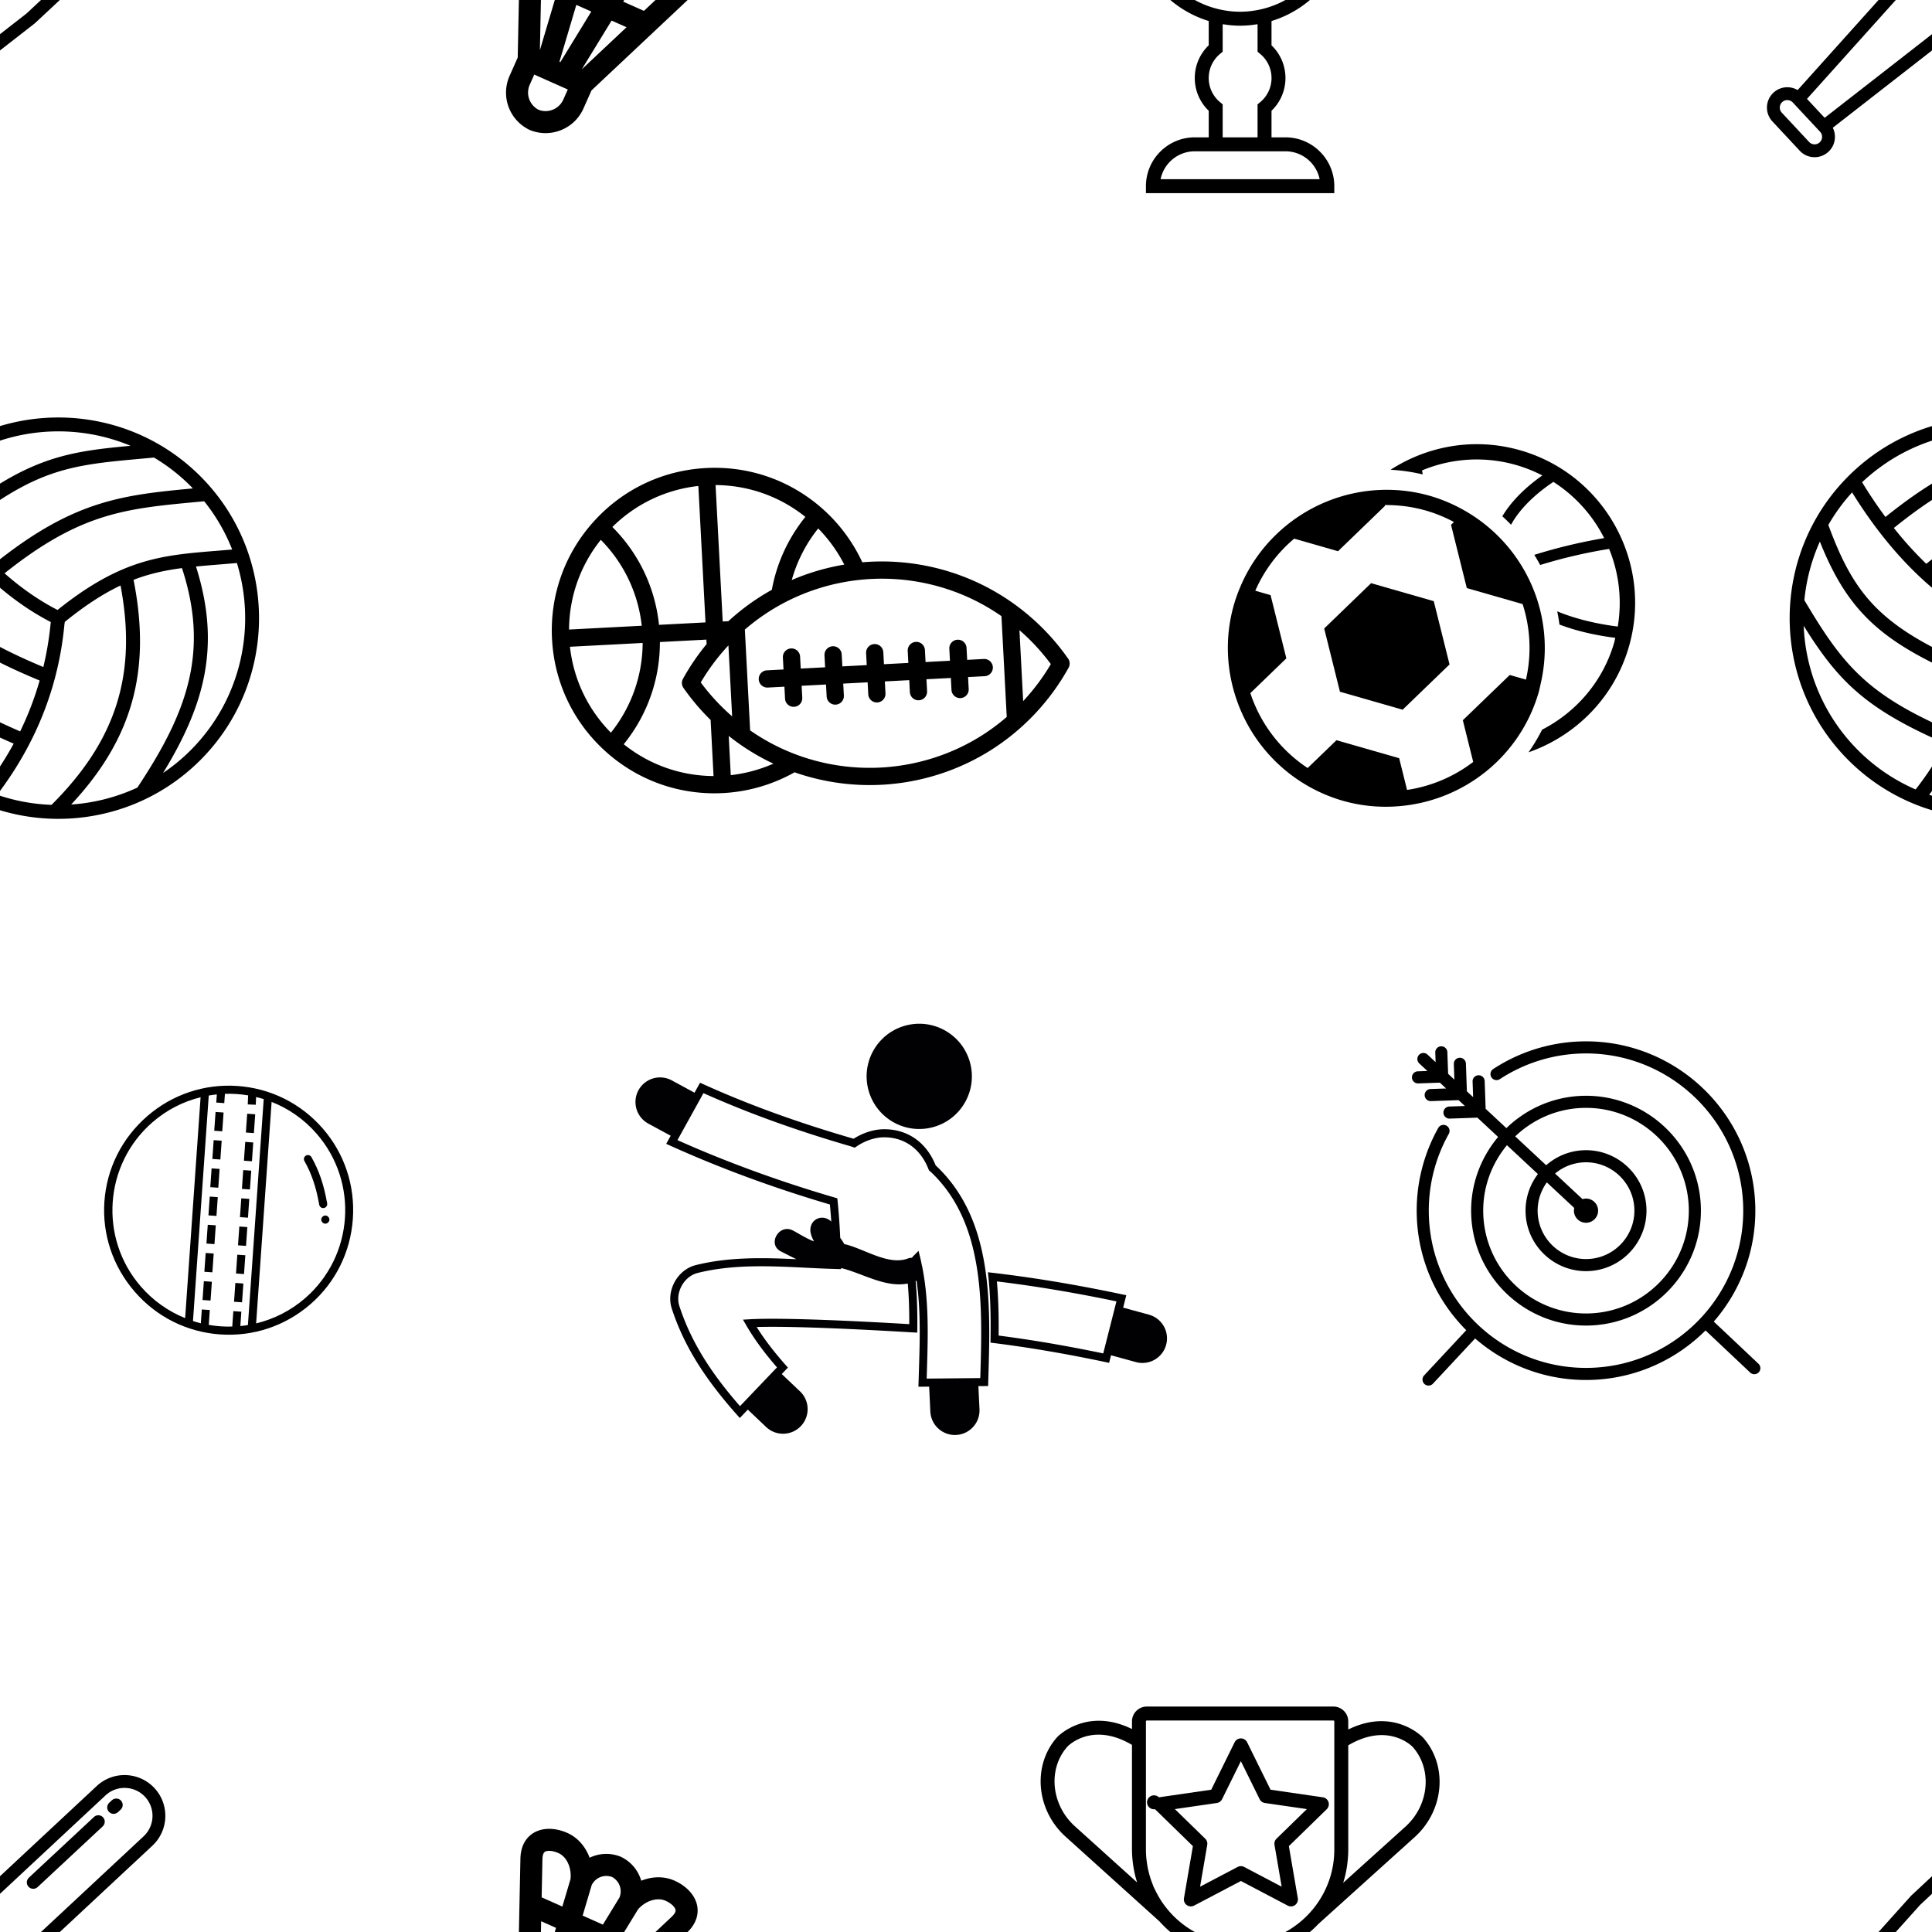 <svg version="1.1"
      xmlns="http://www.w3.org/2000/svg"
      xmlns:xlink="http://www.w3.org/1999/xlink"  id="snapshot-50440" width="250" height="250" viewBox="0 0 250 250"><desc>This image was made on Patterninja.com</desc><defs>
<!-- image 46804 -->
<g id="transformed-46804" data-image="46804" transform="translate(-18.43, 54.01) rotate(45, 25.98, 25.98)"><g><svg version="1.1" width="51.961px" height="51.961px" viewBox="0 0 51.961 51.961"><g id="original-46804"><svg xmlns="http://www.w3.org/2000/svg" viewBox="0 0 58 58" xmlns:xlink="http://www.w3.org/1999/xlink" version="1.1" preserveAspectRatio="xMidYMid meet">
  <path d="M29 0C13.01 0 0 13.009 0 29s13.01 29 29 29 29-13.009 29-29S44.99 0 29 0zm27 29a27.03 27.03 0 0 1-.492 5.115c-2.68-11.081-6.982-18.874-17.726-24.449.671-.817 1.375-1.647 2.118-2.52.549-.645 1.121-1.319 1.703-2.015C50.157 9.667 56 18.662 56 29zM8.168 46.158a27.032 27.032 0 0 1-4.403-7.569c4.645 1.993 8.561 3.001 12.669 3.001 4.88 0 10.052-1.436 17.024-4.311a44.7 44.7 0 0 1 3.204 7.184C24.248 49.4 18.779 48.87 8.168 46.158zm7.858-14.151c4.546 0 8.78-.619 12.6-1.84l.117.156a45.47 45.47 0 0 1 3.715 5.202c-13.703 5.609-19.664 5.053-29.526.499a26.853 26.853 0 0 1-.9-5.749c4.884 1.15 9.584 1.732 13.994 1.732zm14.288-2.921l-.275-.367c.404-3.853 1.07-6.867 1.975-9.407C42.76 26.641 47.391 35.536 47.37 48.763a27.123 27.123 0 0 1-6.583 4.524c-1.246-9.165-4.77-17.314-10.473-24.201zm-2.232-.844c-2.821.909-5.889 1.467-9.158 1.671 1.57-13.933 5.712-18.927 12.457-27.053l.576-.695c2.739.3 5.354 1.011 7.786 2.07-.465.553-.923 1.093-1.367 1.614-5.216 6.126-9.006 10.601-10.294 22.393zm1.404-26.23C22.892 9.96 18.491 15.494 16.905 29.993a52.805 52.805 0 0 1-6.972-.351c1.484-13.674 4.794-17.652 11.244-25.388l1.186-1.427A26.997 26.997 0 0 1 29 2c.163 0 .323.009.486.012zM18.77 4.019C12.824 11.177 9.436 15.787 7.95 29.38a66.978 66.978 0 0 1-5.93-1.164c.314-10.93 7.15-20.251 16.75-24.197zm-8.057 44.823c3.717.866 6.88 1.388 10.099 1.388 4.695 0 9.546-1.121 16.441-3.853a48.815 48.815 0 0 1 1.61 7.748A26.813 26.813 0 0 1 29 56c-7.049 0-13.473-2.718-18.287-7.158zm38.629-2.118c-.447-13.008-5.515-21.912-16.576-29.321 1.023-2.304 2.28-4.234 3.747-6.144C47.99 17.091 51.819 25.613 54.374 38.23a27.022 27.022 0 0 1-5.032 8.494z" fill="rgba(0, 0, 0, 1)" stroke="none"/>
</svg>
</g></svg></g></g>
<!-- /image 46804 -->

<!-- image 66987 -->
<g id="transformed-66987" data-image="66987" transform="translate(61.521, 235.471) rotate(339, 14.509, 14.509)"><g><svg version="1.1" width="29.017px" height="29.017px" viewBox="0 0 29.017 29.017"><g id="original-66987"><svg xmlns="http://www.w3.org/2000/svg" viewBox="0 0 305.422 305.422" xmlns:xlink="http://www.w3.org/1999/xlink" version="1.1" preserveAspectRatio="xMidYMid meet">
  <path d="M35.727 192.027L16.656 211.1c-21.618 21.611-22.232 56.063-1.399 78.428.241.26.492.51.751.752 10.484 9.766 24.155 15.143 38.497 15.143 15.084 0 29.266-5.873 39.932-16.541l19.078-19.078 107.52-43.965.138-.055 57.304-23.432c18.434-7.533 24.439-19.727 26.231-28.627 2.857-14.193-3.296-30.525-16.459-43.686-10.889-10.889-26.24-16.379-42.33-16.133 1.202-14.109-3.35-28.625-13.729-39.859a16.557 16.557 0 0 0-.838-.838c-11.236-10.381-25.754-14.926-39.861-13.73.254-16.102-5.246-31.443-16.134-42.332C164.32 6.107 151.056 0 138.692 0c-2.381 0-4.729.227-7.02.688-8.901 1.793-21.095 7.797-28.632 26.242L79.657 84.281l-.048.117-43.882 107.629zm75.7 46.219l61.725-47.424 15.746 15.746-77.471 31.678zm-23.649-19.662l-.969-.969 49.158-63.979 15.791 15.791-63.98 49.157zm-20.234-25.135l31.349-76.889 15.68 15.682-47.029 61.207zm5.678 74.219c-4.999 5-11.647 7.754-18.718 7.754a26.396 26.396 0 0 1-17.656-6.736c-9.397-10.49-8.99-26.365 1.02-36.373l10.606-10.605 35.355 35.355-10.607 10.605zm193.813-116.414c6.631 6.629 8.931 13.225 8.261 16.549-.656 3.26-5.4 5.645-8.173 6.779l-48.112 19.672-21.866-21.865 30.996-23.816c13.967-7.089 30.185-6.028 38.894 2.681zM210.55 94.848c7.56 8.619 7.309 21.467-.536 29.82l-34.264 26.326-21.35-21.35 26.326-34.264c8.354-7.843 21.204-8.091 29.824-.532zm-79.735-56.58c1.131-2.77 3.517-7.514 6.777-8.17 3.318-.668 9.919 1.629 16.548 8.26 8.71 8.711 9.772 24.93 2.682 38.896l-23.815 30.996-21.826-21.826 19.634-48.156z" fill="rgba(0, 0, 0, 1)" stroke="none"/>
</svg>
</g></svg></g></g>
<!-- /image 66987 -->

<!-- image 81067 -->
<g id="transformed-81067" data-image="81067" transform="translate(13.5, 140.49) rotate(319, 16.11, 16.11)"><g><svg version="1.1" width="32.219px" height="32.219px" viewBox="0 0 32.219 32.219"><g id="original-81067"><svg xmlns="http://www.w3.org/2000/svg" viewBox="0 0 465 465" xmlns:xlink="http://www.w3.org/1999/xlink" version="1.1" preserveAspectRatio="xMidYMid meet">
  <g transform="translate(0 -540.36)">
    <path d="M408.1 790.36c-4-.8-8 1.8-8.8 5.9-5.3 26.2-15.3 50.8-32.7 79.7-2.1 3.6-1 8.2 2.6 10.3 1.3.8 2.6 1.1 3.9 1.1 2.6 0 5-1.3 6.4-3.7 18.3-30.4 28.9-56.5 34.5-84.5.8-4-1.8-8-5.9-8.8z" fill="rgba(0, 0, 0, 1)" stroke="none"/>
    <path d="M287.675 769.479l-10.607-10.607 24.89-24.89 10.607 10.607z" fill="rgba(0, 0, 0, 1)" stroke="none"/>
    <path d="M96.046 877.822l-10.607-10.607 24.89-24.89 10.607 10.607z" fill="rgba(0, 0, 0, 1)" stroke="none"/>
    <path d="M147.49 804.793l10.607 10.606-24.89 24.89-10.607-10.606z" fill="rgba(0, 0, 0, 1)" stroke="none"/>
    <path d="M222.34 730.3l10.606 10.607-24.89 24.89-10.607-10.607z" fill="rgba(0, 0, 0, 1)" stroke="none"/>
    <path d="M184.988 767.578l10.606 10.606-24.89 24.89-10.606-10.606z" fill="rgba(0, 0, 0, 1)" stroke="none"/>
    <path d="M259.49 692.81l10.607 10.606-24.89 24.89-10.606-10.607z" fill="rgba(0, 0, 0, 1)" stroke="none"/>
    <path d="M296.98 655.558l10.606 10.606-24.89 24.89-10.606-10.606z" fill="rgba(0, 0, 0, 1)" stroke="none"/>
    <path d="M334.2 618.137l10.607 10.607-24.89 24.89-10.606-10.607z" fill="rgba(0, 0, 0, 1)" stroke="none"/>
    <path d="M138.317 918.891l-10.606-10.606 24.89-24.89L163.206 894z" fill="rgba(0, 0, 0, 1)" stroke="none"/>
    <path d="M175.681 881.485l-10.606-10.607 24.89-24.89 10.606 10.607z" fill="rgba(0, 0, 0, 1)" stroke="none"/>
    <path d="M250.325 806.885L239.72 796.28l24.89-24.89 10.606 10.606z" fill="rgba(0, 0, 0, 1)" stroke="none"/>
    <path d="M213.031 844.22l-10.606-10.606 24.89-24.89 10.606 10.607z" fill="rgba(0, 0, 0, 1)" stroke="none"/>
    <path d="M325.04 732.215l-10.607-10.607 24.89-24.89 10.606 10.607z" fill="rgba(0, 0, 0, 1)" stroke="none"/>
    <path d="M362.319 694.879l-10.607-10.607 24.89-24.89 10.607 10.607z" fill="rgba(0, 0, 0, 1)" stroke="none"/>
    <path d="M396.7 608.16c-43.9-43.7-102.2-67.8-164.2-67.8-62.5 0-120.9 24.1-164.7 67.8C24.1 651.86 0 710.36 0 772.86c0 62 24.1 120.3 67.8 164.2 43.9 44 102.4 68.3 164.7 68.3 61.9 0 120.2-24.3 164.2-68.3s68.3-102.4 68.3-164.2c0-62.3-24.3-120.8-68.3-164.7zM15 772.86c0-119.9 97.6-217.5 217.5-217.5 35.5 0 69 8.5 98.6 23.7L38.7 871.46c-15.1-29.6-23.7-63.1-23.7-98.6zm91.8 177.4l19-19-10.6-10.6-20.4 20.4c-11.4-9.3-21.8-19.8-31.1-31.1l19.7-19.7-10.6-10.6-18.3 18.3c-2.9-4.1-5.7-8.4-8.3-12.8l298.5-298.5c4.4 2.6 8.6 5.4 12.8 8.3l-10.8 10.8 10.6 10.6 12.3-12.3c11.3 9.2 21.6 19.4 30.8 30.6l-11.6 12.3 10.9 10.3 9.9-10.5c2.9 4 5.6 8.1 8.2 12.3l-299.1 299.1c-4.1-2.5-8.1-5.1-11.9-7.9zm125.7 40.1c-36.1 0-70.2-8.9-100.2-24.5l293.2-293.2c15.7 30 24.5 64.1 24.5 100.2 0 119.9-97.6 217.5-217.5 217.5z" fill="rgba(0, 0, 0, 1)" stroke="none"/>
    <circle cx="357" cy="904.358" r="7.5" fill="rgba(0, 0, 0, 1)" stroke="none"/>
  </g>
</svg>
</g></svg></g></g>
<!-- /image 81067 -->

<!-- image 22826 -->
<g id="transformed-22826" data-image="22826" transform="translate(85.288, 129.028) rotate(344, 30.332, 30.332)"><g><svg version="1.1" width="60.663px" height="60.663px" viewBox="0 0 60.663 60.663"><g id="original-22826"><svg xmlns="http://www.w3.org/2000/svg" viewBox="0 0 49.662 49.662" xmlns:xlink="http://www.w3.org/1999/xlink" version="1.1" preserveAspectRatio="xMidYMid meet">
  <path d="M31.184 19.543a3.631 3.631 0 0 0-.127-.206c-.27-2.645-1.814-4.541-4.246-5.212-1.008-.276-2.205-.241-3.333.093a.07.07 0 0 1-.018-.012c-5.2-3.271-9.677-6.517-13.684-9.922l-.3-.254-.854.854-1.955-1.918a2.605 2.605 0 1 0-3.65 3.718L4.94 8.571l-.694.694.352.298c4.4 3.736 9.292 7.321 14.544 10.658a55.875 55.875 0 0 1-.36 1.784c-.216-.42-.68-.717-1.151-.717-.729 0-1.232.583-1.277 1.278-.021.336.024.646.096.949-.726-.534-1.415-1.345-1.854-1.746-1.213-1.109-3.024.692-1.806 1.806.427.39.875.824 1.348 1.24-3.342-1.129-6.791-2.21-10.432-2.339l-.111-.002c-.929 0-1.862.414-2.557 1.136-.692.717-1.069 1.659-1.036 2.581.144 4.012 1.234 7.936 3.533 12.725l.2.416 1.059-.621 1.379 2.34a2.605 2.605 0 0 0 4.489-2.643L9.29 36.08l.818-.48-.17-.352c-.809-1.688-1.41-3.229-1.827-4.688 4.067 1.032 12.125 3.832 15.545 5.039l.641.221.126-.424c.562-1.885.952-3.443 1.214-4.867.035-.006.072-.01.106-.018-.424 3.12-1.426 6.239-2.402 9.276l-.504 1.576 1.095.303-.607 2.572a2.605 2.605 0 1 0 5.073 1.198l.562-2.385.994.275.318-.996c2.343-7.356 5.003-15.698.912-22.787zm-7.453 15.179c-3.759-1.326-12.384-4.312-16.124-5.16l-.677-.153.169.672c.405 1.617 1.028 3.313 1.902 5.181L4.102 38.13C1.992 33.643.986 29.936.85 26.161c-.024-.693.266-1.406.798-1.957.537-.557 1.247-.875 1.945-.875l.081.001c3.859.137 7.553 1.396 11.126 2.611 1.038.355 2.109.719 3.174 1.053l.424.135.03-.113c2.063 1.185 3.907 3.313 6.335 3.525-.234 1.237-.568 2.587-1.032 4.181zm5.726 7.351l-.07.215-5.472-1.512.233-.73c1.109-3.451 2.246-7.012 2.561-10.605.02-.104.025-.209.021-.313.021-.28.049-.563.059-.846l.027-.755-.658.369c-.078.043-.146.095-.221.142a1.2 1.2 0 0 0-.432-.041c-2.225.172-4.169-2.297-6.051-3.326a6.114 6.114 0 0 0-.234-.748c.324-1.356.59-2.611.809-3.831l.051-.282-.241-.154c-5.17-3.27-9.992-6.782-14.34-10.442L9.52 5.189c3.963 3.341 8.378 6.529 13.483 9.741.035.022.067.045.099.069l.23.163.205-.067c1.026-.341 2.139-.396 3.045-.146 2.104.581 3.43 2.25 3.635 4.577l.011.113.063.093c.053.076.104.154.153.239 3.908 6.762 1.306 14.911-.987 22.102z" fill="rgba(1, 0, 2, 1)" stroke="none"/>
  <circle cx="31.983" cy="9.782" r="5.575" fill="rgba(1, 0, 2, 1)" stroke="none"/>
  <path d="M48.412 40.755l-2.418-1.471.682-1.17-.391-.207c-4.404-2.332-8.506-4.285-12.539-5.969l-.49-.203-.094.521c-.332 1.859-.836 3.882-1.59 6.357l-.111.364.354.15c3.463 1.479 6.988 3.174 10.777 5.18l.361.191.416-.715 2.334 1.42a2.604 2.604 0 1 0 2.709-4.448zm-5.783 2.611c-3.547-1.867-6.867-3.465-10.131-4.871.635-2.117 1.086-3.91 1.404-5.566 3.733 1.578 7.535 3.389 11.592 5.523l-2.865 4.914z" fill="rgba(1, 0, 2, 1)" stroke="none"/>
</svg>
</g></svg></g></g>
<!-- /image 22826 -->

<!-- image 61469 -->
<g id="transformed-61469" data-image="61469" transform="translate(133.387, 220.827) rotate(0, 27.083, 27.083)"><g><svg version="1.1" width="54.167px" height="54.167px" viewBox="0 0 54.167 54.167"><g id="original-61469"><svg xmlns="http://www.w3.org/2000/svg" viewBox="0 0 60 60" xmlns:xlink="http://www.w3.org/1999/xlink" version="1.1" preserveAspectRatio="xMidYMid meet">
  <path d="M41.213 31.171l13.895-12.536c4.175-3.855 4.666-10.227 1.099-14.2-.044-.049-4.159-4.366-10.707-1.146V2.128A2.13 2.13 0 0 0 43.372 0H16.628A2.13 2.13 0 0 0 14.5 2.128v1.095C7.975.02 3.837 4.317 3.797 4.363.224 8.341.715 14.713 4.9 18.575l13.548 12.223a15.51 15.51 0 0 0 7.052 4.53v3.481c-1.276 1.223-2 2.907-2 4.69s.724 3.467 2 4.69V52h-2c-3.859 0-7 3.14-7 7v1h27v-1c0-3.86-3.141-7-7-7h-2v-3.81c1.276-1.223 2-2.907 2-4.69s-.724-3.467-2-4.69v-3.481a15.504 15.504 0 0 0 6.713-4.158zm4.199-9.038c.003-.027.007-.053.009-.08.047-.492.079-.987.079-1.487V5.558c5.661-3.348 9.086.075 9.215.208 2.845 3.168 2.413 8.282-.955 11.391l-8.987 8.109a15.39 15.39 0 0 0 .639-3.133zM6.249 17.098c-3.377-3.117-3.81-8.23-.982-11.379.1-.102 1.688-1.689 4.446-1.689 1.334 0 2.942.372 4.787 1.462V20.5c0 .482.029.96.073 1.434.013.137.031.272.047.408.041.348.094.694.159 1.037.026.135.05.271.079.405.084.39.184.776.298 1.157.02.066.035.134.055.2l.016.059-8.978-8.102zM36.5 54a5.008 5.008 0 0 1 4.899 4H18.6a5.009 5.009 0 0 1 4.899-4H36.5zm-3.637-7.028l-.363.3V52h-5v-4.729l-.363-.3c-1.04-.859-1.637-2.125-1.637-3.472s.597-2.613 1.637-3.472l.363-.3v-3.942c.088.015.174.02.262.033.291.042.58.086.876.112.424.04.847.062 1.269.064.031.001.061.006.093.006s.062-.005.093-.005c.422-.003.844-.025 1.269-.064.296-.026.586-.069.876-.112.088-.013.174-.018.262-.033v3.942l.363.3c1.04.859 1.637 2.125 1.637 3.472s-.597 2.613-1.637 3.472zm.385-13.384c-.531.132-1.056.229-1.578.297l-.072.011a12.77 12.77 0 0 1-3.198 0l-.072-.011a13.514 13.514 0 0 1-9.131-5.321 13.875 13.875 0 0 1-.515-.727c-.048-.073-.09-.15-.136-.224-.232-.37-.441-.75-.634-1.136-.106-.214-.217-.426-.312-.646-.061-.14-.109-.283-.165-.425a13.495 13.495 0 0 1-.273-.745c-.046-.141-.085-.285-.127-.427a13.918 13.918 0 0 1-.293-1.218 13.797 13.797 0 0 1-.133-.866c-.016-.127-.035-.254-.047-.382-.037-.418-.062-.84-.062-1.268V2.128c0-.07.057-.128.128-.128h26.744c.07 0 .128.058.128.128V20.5c0 6.322-4.375 11.629-10.252 13.088z" fill="rgba(0, 0, 0, 1)" stroke="none"/>
  <path d="M36.988 20.007l5.428-5.292a1.002 1.002 0 0 0-.555-1.706l-7.501-1.09-3.354-6.797a1 1 0 0 0-1.792 0l-3.355 6.797-7.501 1.09a1 1 0 1 0-.555 1.706l5.429 5.291-1.281 7.471a1.002 1.002 0 0 0 1.451 1.054l6.709-3.527 6.709 3.527a1 1 0 0 0 1.451-1.054l-1.283-7.47zm-2.06-.18l1.027 5.992-5.381-2.829a1.004 1.004 0 0 0-.932 0l-5.381 2.829 1.027-5.992a1 1 0 0 0-.287-.885l-4.354-4.244 6.016-.874a1 1 0 0 0 .753-.547l2.691-5.452 2.69 5.452a1 1 0 0 0 .753.547l6.017.874-4.354 4.244c-.233.23-.34.561-.285.885z" fill="rgba(0, 0, 0, 1)" stroke="none"/>
</svg>
</g></svg></g></g>
<!-- /image 61469 -->

<!-- image 46648 -->
<g id="transformed-46648" data-image="46648" transform="translate(-20.859, -20.859) rotate(2, 20.859, 20.859)"><g><svg version="1.1" width="41.719px" height="41.719px" viewBox="0 0 41.719 41.719"><g id="original-46648"><svg xmlns="http://www.w3.org/2000/svg" viewBox="0 0 512 512" xmlns:xlink="http://www.w3.org/1999/xlink" version="1.1" preserveAspectRatio="xMidYMid meet">
  <path d="M493.054 18.947c-25.263-25.263-66.369-25.263-91.632 0L221.273 199.095c-.213.213-.416.435-.61.666L47.742 406.38a32.127 32.127 0 0 0-15.446-3.922c-8.627 0-16.737 3.36-22.836 9.459C3.36 418.018 0 426.128 0 434.756c0 8.627 3.36 16.737 9.459 22.837l44.948 44.947c6.099 6.1 14.21 9.46 22.837 9.46 8.628 0 16.738-3.36 22.837-9.459 6.1-6.099 9.46-14.21 9.46-22.837a32.127 32.127 0 0 0-3.922-15.446l206.619-172.922c.232-.193.453-.397.666-.61l180.148-180.148c25.264-25.263 25.264-66.368.002-91.631zM85.657 488.116a11.818 11.818 0 0 1-8.413 3.484 11.819 11.819 0 0 1-8.412-3.484v-.001l-44.949-44.948a11.819 11.819 0 0 1-3.484-8.412 11.82 11.82 0 0 1 3.485-8.414c2.247-2.247 5.235-3.484 8.412-3.484s6.166 1.238 8.413 3.485l44.948 44.948c2.247 2.247 3.485 5.236 3.485 8.413s-1.237 6.165-3.485 8.413zM478.628 96.154L298.799 275.982 92.148 448.932l-29.08-29.08 172.949-206.651L415.846 33.372c17.309-17.31 45.475-17.308 62.782 0 17.309 17.309 17.309 45.473 0 62.782z" fill="rgba(0, 0, 0, 1)" stroke="none"/>
  <path d="M413.166 68.235c-3.984-3.982-10.441-3.982-14.425 0l-99.959 99.959c-3.983 3.983-3.983 10.442 0 14.426 1.992 1.991 4.602 2.987 7.212 2.987s5.22-.997 7.212-2.987l99.959-99.959c3.984-3.984 3.984-10.442.001-14.426z" fill="rgba(0, 0, 0, 1)" stroke="none"/>
  <path d="M440.704 40.696c-3.984-3.982-10.441-3.982-14.425 0l-4.08 4.08c-3.983 3.983-3.983 10.442 0 14.426 1.992 1.991 4.602 2.987 7.212 2.987s5.22-.997 7.212-2.987l4.08-4.08c3.984-3.983 3.984-10.442.001-14.426z" fill="rgba(0, 0, 0, 1)" stroke="none"/>
</svg>
</g></svg></g></g>
<!-- /image 46648 -->

<!-- image 70189 -->
<g id="transformed-70189" data-image="70189" transform="translate(71.386, 47.586) rotate(357, 33.364, 33.364)"><g><svg version="1.1" width="66.728px" height="66.728px" viewBox="0 0 66.728 66.728"><g id="original-70189"><svg xmlns="http://www.w3.org/2000/svg" viewBox="0 0 512 512" xmlns:xlink="http://www.w3.org/1999/xlink" version="1.1" preserveAspectRatio="xMidYMid meet">
  <path d="M510.704 302.195c-19.899-31.901-47.686-58.561-80.359-77.098-33.706-19.124-72.125-29.231-111.101-29.231-2.533 0-5.065.048-7.592.132-8.115-20.231-20.448-38.937-35.951-54.405-30.5-30.422-71.024-47.177-114.106-47.177-43.077 0-83.604 16.754-114.118 47.177C16.861 172.13 0 212.761 0 255.999c0 43.239 16.861 83.869 47.478 114.407 30.512 30.422 71.039 47.174 114.117 47.174 24.962 0 49.749-5.834 71.961-16.885a226.01 226.01 0 0 0 85.688 16.888c38.976 0 77.394-10.109 111.101-29.233 32.672-18.537 60.46-45.197 80.359-77.098a8.56 8.56 0 0 0 0-9.057zM293.645 197.351c-18.093 2.064-35.864 6.278-52.878 12.582 6.156-18.326 15.951-35.22 28.893-49.789a146.014 146.014 0 0 1 23.985 37.207zm-123.491-85.559c32.543 1.89 63.056 14.533 87.399 36.219-18.108 20.127-30.806 44.294-37.042 70.583a222.328 222.328 0 0 0-12.368 6.503c-11.435 6.488-22.253 13.99-32.362 22.342h-5.627V111.792zm-17.118-.001v135.648h-46.221c-1.922-37.09-16.318-71.851-41.172-99.442 24.35-21.678 54.859-34.316 87.393-36.206zM53.52 160.127c21.644 24.33 34.258 54.798 36.145 87.312H17.376c1.886-32.515 14.502-62.983 36.144-87.312zm-36.144 104.43h72.289c-1.886 32.515-14.501 62.983-36.145 87.314-21.643-24.33-34.258-54.8-36.144-87.314zm135.66 135.648c-32.534-1.89-63.044-14.527-87.393-36.205 24.854-27.589 39.25-62.352 41.172-99.443h46.221v4.453a226.131 226.131 0 0 0-25.251 33.186 8.56 8.56 0 0 0 0 9.059 226.114 226.114 0 0 0 25.251 33.184v55.766zm-7.819-93.48c8.461-12.813 18.335-24.635 29.35-35.269v70.539c-11.015-10.636-20.89-22.458-29.35-35.27zm24.937 93.48v-39c11.68 10.309 24.404 19.439 37.989 27.148 1.615.916 3.25 1.793 4.887 2.668a145.209 145.209 0 0 1-42.876 9.184zm276.65-43.364a208.792 208.792 0 0 1-24.906 16.624c-31.136 17.666-66.633 27.003-102.654 27.003s-71.518-9.337-102.654-27.003a208.459 208.459 0 0 1-24.905-16.624v-100.23a208.178 208.178 0 0 1 24.905-16.624c31.136-17.664 66.633-27.003 102.654-27.003 36.02 0 71.518 9.337 102.654 27.003a208.317 208.317 0 0 1 24.906 16.625v100.229zm17.117-14.848v-70.538c11.015 10.635 20.888 22.456 29.35 35.268-8.461 12.814-18.334 24.636-29.35 35.27z" fill="rgba(0, 0, 0, 1)" stroke="none"/>
  <path d="M427.067 298.166h-16.523v-11.905a8.559 8.559 0 0 0-17.118 0v11.905h-24.254v-11.905a8.559 8.559 0 0 0-17.118 0v11.905h-24.252v-11.905a8.559 8.559 0 0 0-17.118 0v11.905h-24.252v-11.905a8.559 8.559 0 0 0-17.118 0v11.905H245.06v-11.905a8.559 8.559 0 0 0-17.118 0v11.905H211.42a8.559 8.559 0 0 0 0 17.118h16.523v11.904a8.559 8.559 0 0 0 17.118 0v-11.904h24.254v11.904a8.559 8.559 0 0 0 17.118 0v-11.904h24.252v11.904a8.559 8.559 0 0 0 17.118 0v-11.904h24.252v11.904a8.559 8.559 0 0 0 17.118 0v-11.904h24.253v11.904a8.559 8.559 0 0 0 17.118 0v-11.904h16.523a8.559 8.559 0 0 0 0-17.118z" fill="rgba(0, 0, 0, 1)" stroke="none"/>
</svg>
</g></svg></g></g>
<!-- /image 70189 -->

<!-- image 89836 -->
<g id="transformed-89836" data-image="89836" transform="translate(159.916, 55.626) rotate(16, 25.314, 25.314)"><g><svg version="1.1" width="50.629px" height="50.629px" viewBox="0 0 50.629 50.629"><g id="original-89836"><svg xmlns="http://www.w3.org/2000/svg" viewBox="0 0 28.162 28.162" xmlns:xlink="http://www.w3.org/1999/xlink" version="1.1" preserveAspectRatio="xMidYMid meet">
  <path d="M16.751.197c-3.425 0-6.494 1.523-8.588 3.919a12.88 12.88 0 0 1 2.315-.315l-.126-.265a10.253 10.253 0 0 1 8.423-2.037c-.616.761-1.56 2.104-1.957 3.619.264.13.521.267.771.413.367-1.663 1.544-3.183 2.079-3.806a10.318 10.318 0 0 1 4.629 2.882 38.274 38.274 0 0 0-4.502 2.545c.207.19.412.382.606.585a36.465 36.465 0 0 1 4.453-2.48 10.29 10.29 0 0 1 2.138 5.199c-.849.136-2.66.359-4.492.15.153.283.288.575.42.87.396.03.79.049 1.165.049 1.234 0 2.314-.136 2.959-.24.004.109.018.215.018.325 0 2.953-1.263 5.604-3.26 7.485a12.79 12.79 0 0 1-.49 1.834c2.928-2.067 4.85-5.472 4.85-9.319 0-6.293-5.119-11.413-11.411-11.413z" fill="rgba(0, 0, 0, 1)" stroke="none"/>
  <path d="M20.85 10.147a11.437 11.437 0 0 0-6.694-4.66 11.453 11.453 0 0 0-2.744-.347c-1.227 0-2.407.2-3.515.56a11.46 11.46 0 0 0-6.322 5.092A11.328 11.328 0 0 0 .092 15.17 11.25 11.25 0 0 0 0 16.551c0 2.525.834 4.854 2.227 6.746a11.44 11.44 0 0 0 9.185 4.668c1.714 0 3.335-.392 4.794-1.07a11.456 11.456 0 0 0 4.067-3.167 11.352 11.352 0 0 0 2.551-7.177c0-.201-.02-.399-.031-.601a11.32 11.32 0 0 0-1.943-5.803zm-.371 5.804l-2.348 4.062 1.545 2.679a10.363 10.363 0 0 1-4.021 3.249l-1.177-2.04H9.785l-1.442 2.497a10.338 10.338 0 0 1-5.451-4.046l1.801-3.119-2.347-4.063H1.202a10.242 10.242 0 0 1 1.659-4.376h3.282L8.49 6.729l-.029-.054c.935-.28 1.924-.436 2.95-.436.746 0 1.472.084 2.173.235l-.146.254 2.346 4.062h4.179a10.256 10.256 0 0 1 1.729 5.159l-1.213.002z" fill="rgba(0, 0, 0, 1)" stroke="none"/>
  <path d="M9.064 12.351l-2.346 4.064 2.346 4.064h4.693l2.347-4.064-2.347-4.064z" fill="rgba(0, 0, 0, 1)" stroke="none"/>
</svg>
</g></svg></g></g>
<!-- /image 89836 -->

<!-- image 00904 -->
<g id="transformed-00904" data-image="00904" transform="translate(183.32, 134.75) rotate(358, 21.91, 21.91)"><g><svg version="1.1" width="43.82px" height="43.82px" viewBox="0 0 43.82 43.82"><g id="original-00904"><svg xmlns="http://www.w3.org/2000/svg" viewBox="0 0 56 56" xmlns:xlink="http://www.w3.org/1999/xlink" version="1.1" preserveAspectRatio="xMidYMid meet">
  <path d="M48.476 47.07C53.139 42.066 56 35.363 56 28 56 12.561 43.439 0 28 0a27.954 27.954 0 0 0-14.52 4.054 1 1 0 1 0 1.039 1.709A25.95 25.95 0 0 1 28 2c14.336 0 26 11.664 26 26S42.336 54 28 54 2 42.336 2 28c0-4.767 1.301-9.429 3.763-13.481a1 1 0 1 0-1.709-1.039A27.96 27.96 0 0 0 0 28c0 7.361 2.859 14.063 7.52 19.066L.293 54.293a.999.999 0 1 0 1.414 1.414l7.227-7.227C13.937 53.141 20.639 56 28 56c7.359 0 14.059-2.858 19.062-7.516l7.135 7.219a.996.996 0 0 0 1.414.008 1.001 1.001 0 0 0 .008-1.415l-7.143-7.226z" fill="rgba(0, 0, 0, 1)" stroke="none"/>
  <path d="M1 6h3.586l1 1H3a1 1 0 0 0 0 2h4.586l1 1H6a1 1 0 0 0 0 2h4.586l3.312 3.312C10.864 18.68 9 23.121 9 28c0 10.477 8.523 19 19 19s19-8.523 19-19S38.477 9 28 9c-4.879 0-9.32 1.864-12.688 4.898L12 10.586V6a1 1 0 0 0-2 0v2.586l-1-1V3a1 1 0 0 0-2 0v2.586l-1-1V1a1 1 0 0 0-2 0v1.586L2.707 1.293a.999.999 0 1 0-1.414 1.414L2.586 4H1a1 1 0 0 0 0 2zm27 5c9.374 0 17 7.626 17 17s-7.626 17-17 17-17-7.626-17-17c0-4.328 1.639-8.27 4.311-11.275l4.95 4.95A9.959 9.959 0 0 0 18 28c0 5.514 4.486 10 10 10s10-4.486 10-10-4.486-10-10-10c-2.398 0-4.6.85-6.324 2.262l-4.95-4.95C19.73 12.639 23.672 11 28 11zm-1.926 16.488A2.017 2.017 0 0 0 26 28a2 2 0 1 0 2-2c-.178 0-.347.031-.512.074l-4.386-4.386A7.953 7.953 0 0 1 28 20c4.411 0 8 3.589 8 8s-3.589 8-8 8-8-3.589-8-8c0-1.846.634-3.542 1.688-4.898l4.386 4.386z" fill="rgba(0, 0, 0, 1)" stroke="none"/>
</svg>
</g></svg></g></g>
<!-- /image 00904 -->
</defs><rect x="0" y="0" width="250" height="250" fill="rgba(196, 63, 63, 0)"></rect><use xlink:href="#transformed-46804" transform="translate(-250, -250)"></use><use xlink:href="#transformed-46804" transform="translate(0, -250)"></use><use xlink:href="#transformed-46804" transform="translate(250, -250)"></use><use xlink:href="#transformed-46804" transform="translate(-250, 0)"></use><use xlink:href="#transformed-46804" transform="translate(0, 0)"></use><use xlink:href="#transformed-46804" transform="translate(250, 0)"></use><use xlink:href="#transformed-46804" transform="translate(-250, 250)"></use><use xlink:href="#transformed-46804" transform="translate(0, 250)"></use><use xlink:href="#transformed-46804" transform="translate(250, 250)"></use><use xlink:href="#transformed-66987" transform="translate(-250, -250)"></use><use xlink:href="#transformed-66987" transform="translate(0, -250)"></use><use xlink:href="#transformed-66987" transform="translate(250, -250)"></use><use xlink:href="#transformed-66987" transform="translate(-250, 0)"></use><use xlink:href="#transformed-66987" transform="translate(0, 0)"></use><use xlink:href="#transformed-66987" transform="translate(250, 0)"></use><use xlink:href="#transformed-66987" transform="translate(-250, 250)"></use><use xlink:href="#transformed-66987" transform="translate(0, 250)"></use><use xlink:href="#transformed-66987" transform="translate(250, 250)"></use><use xlink:href="#transformed-81067" transform="translate(-250, -250)"></use><use xlink:href="#transformed-81067" transform="translate(0, -250)"></use><use xlink:href="#transformed-81067" transform="translate(250, -250)"></use><use xlink:href="#transformed-81067" transform="translate(-250, 0)"></use><use xlink:href="#transformed-81067" transform="translate(0, 0)"></use><use xlink:href="#transformed-81067" transform="translate(250, 0)"></use><use xlink:href="#transformed-81067" transform="translate(-250, 250)"></use><use xlink:href="#transformed-81067" transform="translate(0, 250)"></use><use xlink:href="#transformed-81067" transform="translate(250, 250)"></use><use xlink:href="#transformed-22826" transform="translate(-250, -250)"></use><use xlink:href="#transformed-22826" transform="translate(0, -250)"></use><use xlink:href="#transformed-22826" transform="translate(250, -250)"></use><use xlink:href="#transformed-22826" transform="translate(-250, 0)"></use><use xlink:href="#transformed-22826" transform="translate(0, 0)"></use><use xlink:href="#transformed-22826" transform="translate(250, 0)"></use><use xlink:href="#transformed-22826" transform="translate(-250, 250)"></use><use xlink:href="#transformed-22826" transform="translate(0, 250)"></use><use xlink:href="#transformed-22826" transform="translate(250, 250)"></use><use xlink:href="#transformed-61469" transform="translate(-250, -250)"></use><use xlink:href="#transformed-61469" transform="translate(0, -250)"></use><use xlink:href="#transformed-61469" transform="translate(250, -250)"></use><use xlink:href="#transformed-61469" transform="translate(-250, 0)"></use><use xlink:href="#transformed-61469" transform="translate(0, 0)"></use><use xlink:href="#transformed-61469" transform="translate(250, 0)"></use><use xlink:href="#transformed-61469" transform="translate(-250, 250)"></use><use xlink:href="#transformed-61469" transform="translate(0, 250)"></use><use xlink:href="#transformed-61469" transform="translate(250, 250)"></use><use xlink:href="#transformed-46648" transform="translate(-250, -250)"></use><use xlink:href="#transformed-46648" transform="translate(0, -250)"></use><use xlink:href="#transformed-46648" transform="translate(250, -250)"></use><use xlink:href="#transformed-46648" transform="translate(-250, 0)"></use><use xlink:href="#transformed-46648" transform="translate(0, 0)"></use><use xlink:href="#transformed-46648" transform="translate(250, 0)"></use><use xlink:href="#transformed-46648" transform="translate(-250, 250)"></use><use xlink:href="#transformed-46648" transform="translate(0, 250)"></use><use xlink:href="#transformed-46648" transform="translate(250, 250)"></use><use xlink:href="#transformed-70189" transform="translate(-250, -250)"></use><use xlink:href="#transformed-70189" transform="translate(0, -250)"></use><use xlink:href="#transformed-70189" transform="translate(250, -250)"></use><use xlink:href="#transformed-70189" transform="translate(-250, 0)"></use><use xlink:href="#transformed-70189" transform="translate(0, 0)"></use><use xlink:href="#transformed-70189" transform="translate(250, 0)"></use><use xlink:href="#transformed-70189" transform="translate(-250, 250)"></use><use xlink:href="#transformed-70189" transform="translate(0, 250)"></use><use xlink:href="#transformed-70189" transform="translate(250, 250)"></use><use xlink:href="#transformed-89836" transform="translate(-250, -250)"></use><use xlink:href="#transformed-89836" transform="translate(0, -250)"></use><use xlink:href="#transformed-89836" transform="translate(250, -250)"></use><use xlink:href="#transformed-89836" transform="translate(-250, 0)"></use><use xlink:href="#transformed-89836" transform="translate(0, 0)"></use><use xlink:href="#transformed-89836" transform="translate(250, 0)"></use><use xlink:href="#transformed-89836" transform="translate(-250, 250)"></use><use xlink:href="#transformed-89836" transform="translate(0, 250)"></use><use xlink:href="#transformed-89836" transform="translate(250, 250)"></use><use xlink:href="#transformed-00904" transform="translate(-250, -250)"></use><use xlink:href="#transformed-00904" transform="translate(0, -250)"></use><use xlink:href="#transformed-00904" transform="translate(250, -250)"></use><use xlink:href="#transformed-00904" transform="translate(-250, 0)"></use><use xlink:href="#transformed-00904" transform="translate(0, 0)"></use><use xlink:href="#transformed-00904" transform="translate(250, 0)"></use><use xlink:href="#transformed-00904" transform="translate(-250, 250)"></use><use xlink:href="#transformed-00904" transform="translate(0, 250)"></use><use xlink:href="#transformed-00904" transform="translate(250, 250)"></use></svg>